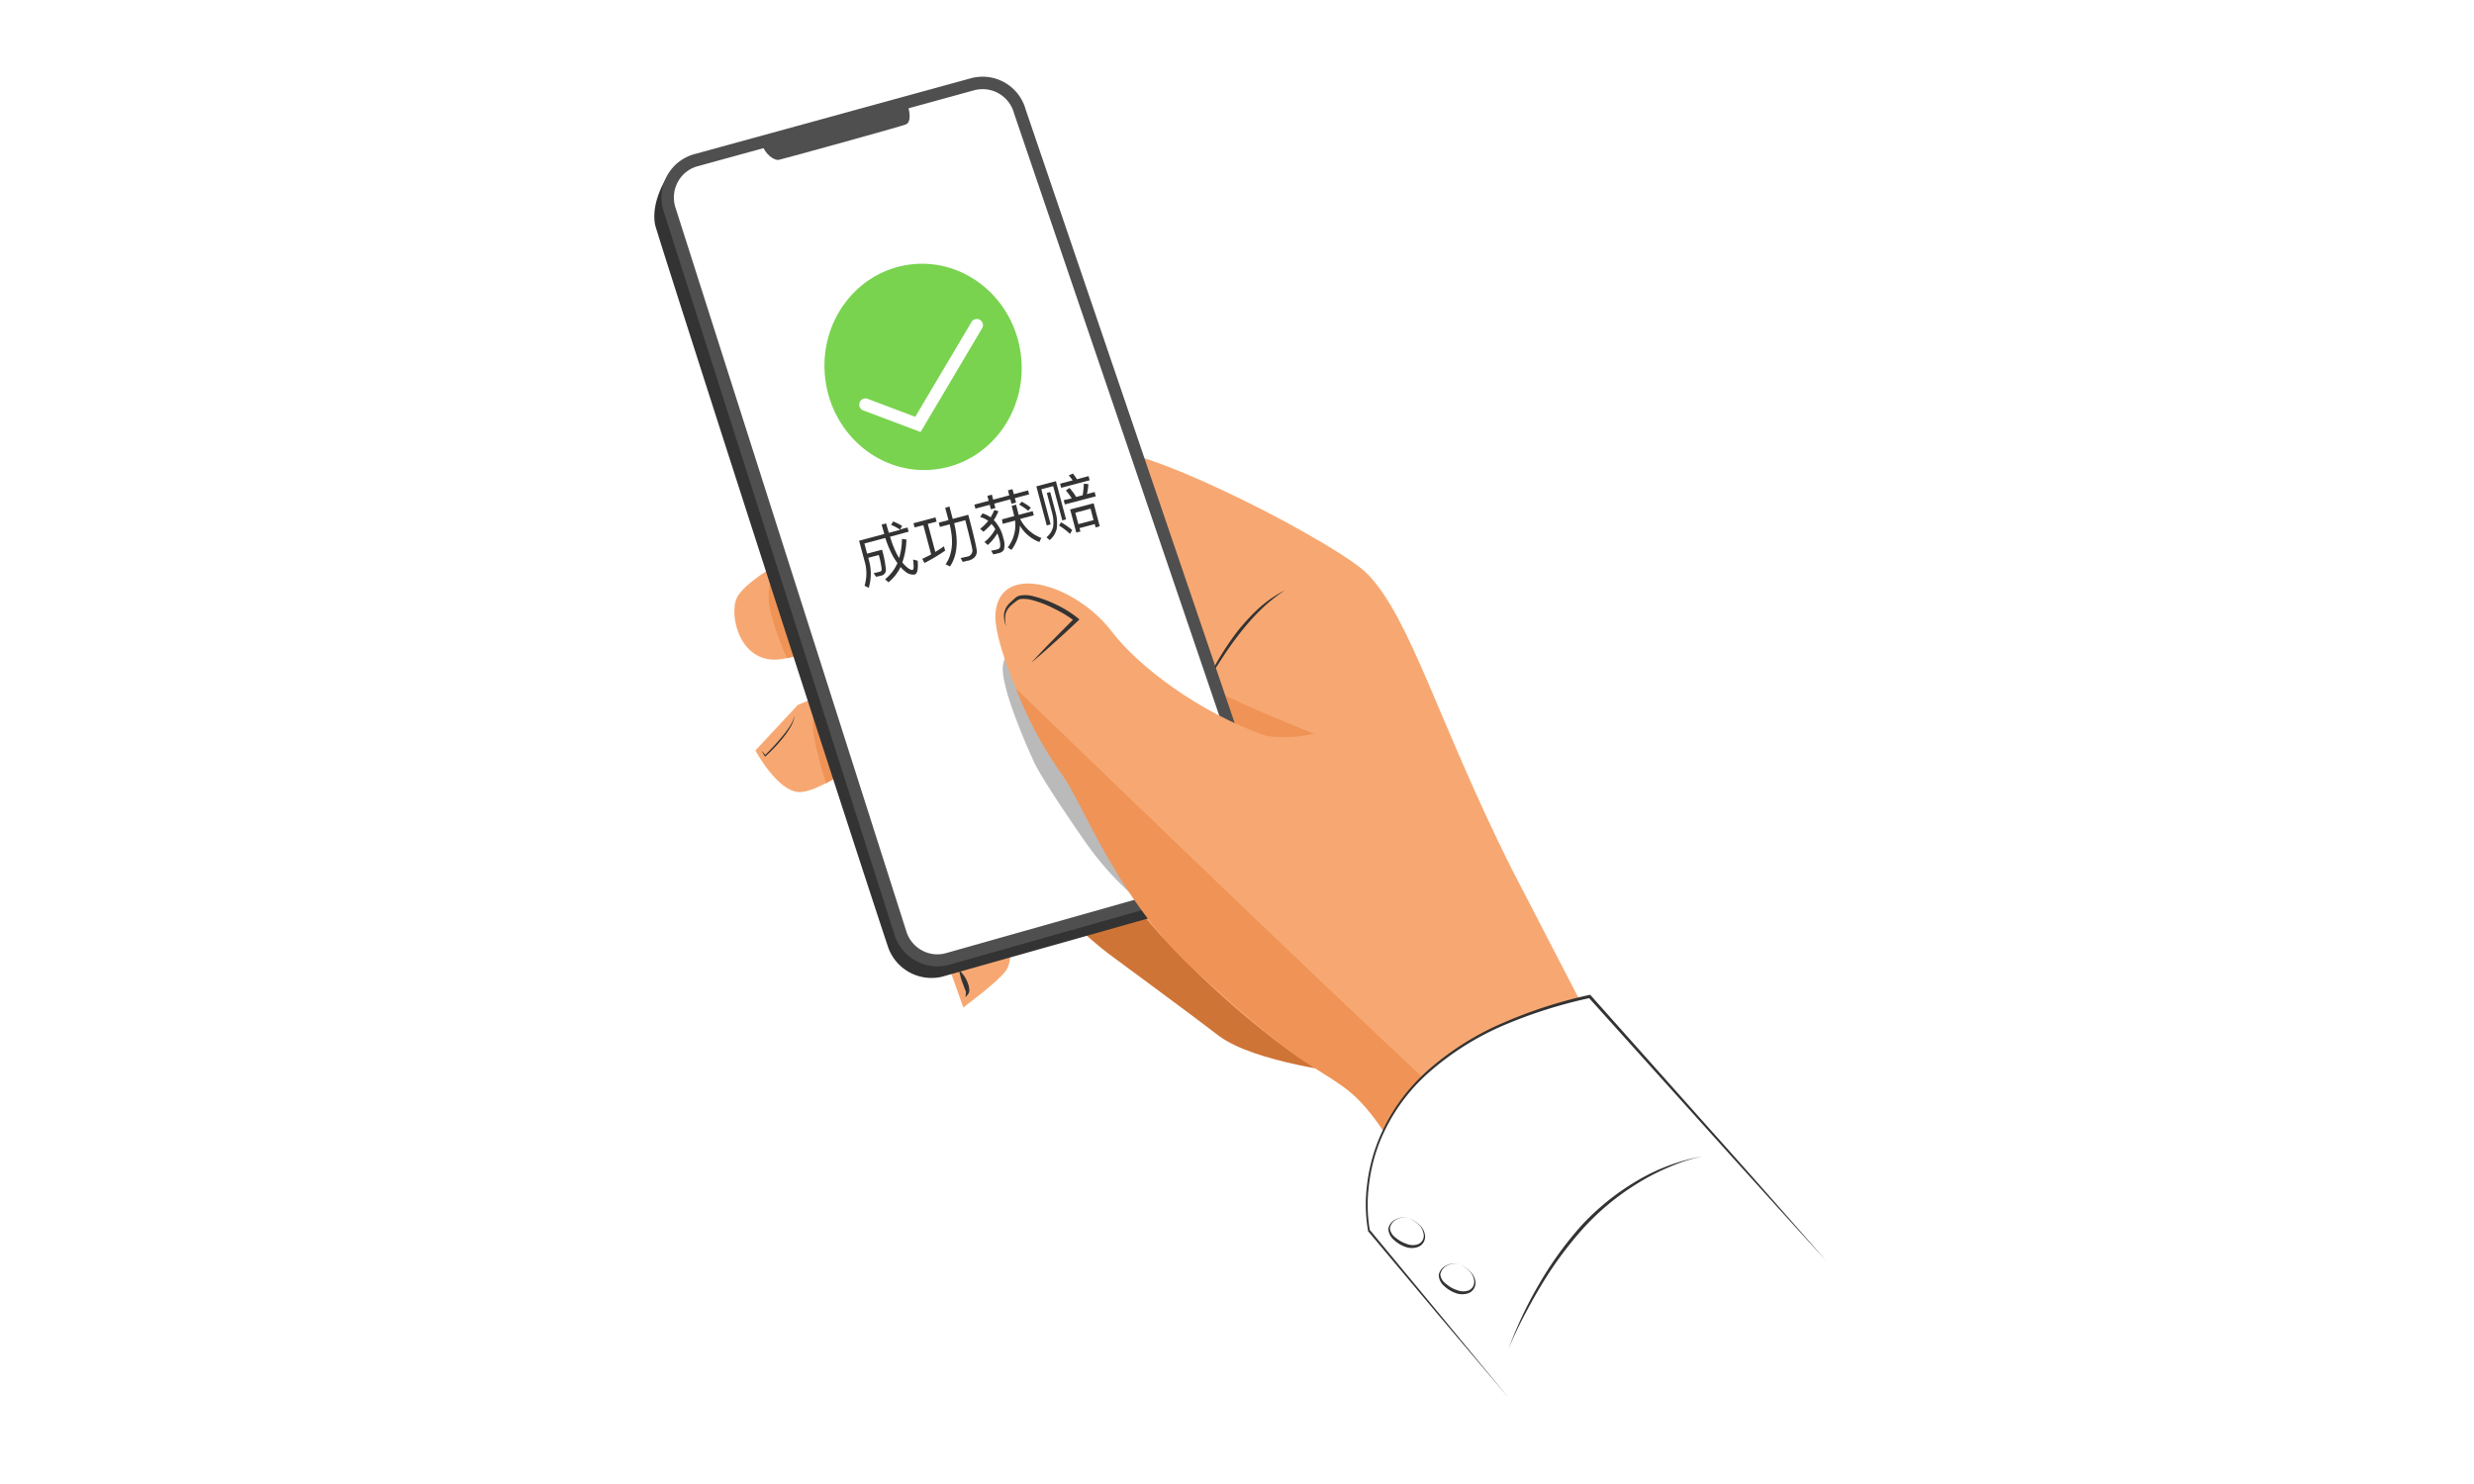 <svg xmlns="http://www.w3.org/2000/svg" viewBox="0 0 400 240"><defs><style>.cls-1{fill:#fff;}.cls-2{fill:#f7a872;}.cls-3{fill:#333;}.cls-4{fill:#ef9456;}.cls-5{fill:#ce7436;}.cls-6{fill:#4f4f4f;}.cls-7{fill:#bababa;}.cls-8{fill:#79d34f;}</style></defs><title>Asset 6</title><g id="Layer_2" data-name="Layer 2"><g id="how-it-works"><rect class="cls-1" width="400" height="240"/><path class="cls-2" d="M139.17,100.44s-6.08,5.16-12.83,6.16-8.55-7.2-7.19-9.95c1.43-2.91,9.2-6.88,9.2-6.88"/><path class="cls-2" d="M140.51,122.09s-8,6.27-11.46,6-6.92-6.72-6.92-6.72L129,114l13.61-5.63,6.44,10.51Z"/><path class="cls-2" d="M155.75,162.93s5.65-4.16,6.93-6,.52-6.85.52-6.85l-11,2.9Z"/><path class="cls-3" d="M123.15,121.41c.22.24.44.49.64.74h-.13a39.61,39.61,0,0,0,2.78-3,19.35,19.35,0,0,0,1.22-1.64,5.17,5.17,0,0,0,.82-1.86,4.51,4.51,0,0,1-.68,1.94,12.66,12.66,0,0,1-1.18,1.71,25.15,25.15,0,0,1-2.84,3l-.07.07-.06-.08C123.47,122,123.31,121.69,123.15,121.41Z"/><path class="cls-4" d="M124.66,93.63a10.57,10.57,0,0,0,0,5.69,53.22,53.22,0,0,0,2.56,7.12l1.68-.4Z"/><path class="cls-5" d="M197,167.47c-4.36-3.36-15.57-11.61-17.78-13.24-3.09-2.28-9-8-9-8l14.08-2.88,33.9,30.28S202.75,171.87,197,167.47Z"/><path class="cls-4" d="M132,114.91c-1.25,1.45-.21,5.33.56,8.43.24,1,1,3.33,1,3.33l1.74-1Z"/><path class="cls-2" d="M244.33,140.36c-11.8-23.6-16.28-40.46-23.27-47.57-4.48-4.55-33.68-19.92-42.18-20-19.76-.08-7.35-3.15-13.79-.46-15.05,6.28-5.33,16.4-4.39,19.42s8.89,7.82,17,8.4c1.25.09,11,2.76,12,4,1.83,2.26,1.69,6,.83,8.15s-12.36,6.05-18.07-1.45-22.09-12.19-20.08-3.93,25.91,31.27,29.58,37.15c5.2,8.33,22.92,24.73,33,30s23.15,33.72,23.15,33.72l23.22-34.59Z"/><path class="cls-3" d="M108.18,28.07c-1.13,1.68-2.9,5.19-2.25,8.33.25,1.27,29,90.66,37.62,116.67a7.44,7.44,0,0,0,8.69,4.91l34.64-9.8"/><path class="cls-3" d="M207.74,95.47a27.18,27.18,0,0,0-3.92,3.15,38.4,38.4,0,0,0-3.33,3.76c-1.05,1.31-2,2.69-2.92,4.09s-1.8,2.85-2.63,4.32a36.21,36.21,0,0,1,2.3-4.52,44.36,44.36,0,0,1,2.86-4.2,33,33,0,0,1,3.46-3.73A19.52,19.52,0,0,1,207.74,95.47Z"/><path class="cls-4" d="M193.55,115.49s6.51,2.92,11.11,3.51a21.1,21.1,0,0,0,7.82-.34s-17.57-6.92-18.71-8.83A34.87,34.87,0,0,0,193.55,115.49Z"/><path class="cls-1" d="M164.87,18l39.52,116a6.28,6.28,0,0,1-4.2,7.75L153.28,155a6.26,6.26,0,0,1-7.76-4.34l-37.32-117a6.28,6.28,0,0,1,4.46-7.83L157.37,13.6A6.25,6.25,0,0,1,164.87,18Z"/><path class="cls-6" d="M151.53,156.29a7.08,7.08,0,0,1-3.45-.9,7.24,7.24,0,0,1-3.52-4.43L107.25,34a7.34,7.34,0,0,1,.69-5.73,7.19,7.19,0,0,1,4.47-3.38l44.7-12.27a7.23,7.23,0,0,1,8.72,5.08l39.5,116a7.31,7.31,0,0,1-4.85,9L153.56,156A7.08,7.08,0,0,1,151.53,156.29Zm7.35-141.87a5.57,5.57,0,0,0-1.27.15L112.92,26.85a5.19,5.19,0,0,0-3.25,2.44,5.29,5.29,0,0,0-.5,4.15l37.31,117a5.31,5.31,0,0,0,2.56,3.25,5.17,5.17,0,0,0,4,.43l46.92-13.28a5.29,5.29,0,0,0,3.5-6.52l-39.51-116A5.26,5.26,0,0,0,158.88,14.42Z"/><path class="cls-7" d="M185.5,146.8a50.7,50.7,0,0,1-9.9-10.45c-2.31-3.32-7.27-10.56-8.51-13.3s-5.73-12.87-4.85-15.86l.88-3Z"/><path class="cls-2" d="M204.66,119c-10.84-3.79-20.64-11.25-24.92-16.88-5.71-7.51-18-11.44-18.79-3-.59,6,9.36,28.71,21.27,38.23,1.36,1.08,26.77,20.41,31.36,23.81"/><path class="cls-4" d="M221.27,179.64c-3.43-4.18-6-4.89-12.43-9.43-3.43-2.43-9.46-7.72-15.49-13.14-12.27-11-18.09-26.67-21.45-31.54a62.8,62.8,0,0,1-7.64-14.18s74,71.6,75.05,71.09-9,10.48-9,10.48S223.84,182.78,221.27,179.64Z"/><path class="cls-3" d="M162.67,101.29a4.19,4.19,0,0,1-.33-2,2.92,2.92,0,0,1,.95-1.8c.24-.24.49-.46.74-.68a2.09,2.09,0,0,1,.44-.33,1.91,1.91,0,0,1,.54-.18,4.93,4.93,0,0,1,2.07.13,18.7,18.7,0,0,1,3.75,1.38,17.71,17.71,0,0,1,3.4,2.12l.3.24-.28.27q-1.83,1.74-3.71,3.42c-1.24,1.13-2.51,2.23-3.8,3.32,1.13-1.24,2.29-2.47,3.47-3.66s2.36-2.4,3.56-3.57l0,.51a19.36,19.36,0,0,0-3.28-2,17.61,17.61,0,0,0-3.58-1.4,5.24,5.24,0,0,0-1.82-.19,1.25,1.25,0,0,0-.39.11,1.41,1.41,0,0,0-.36.23c-.26.19-.52.39-.76.6a2.93,2.93,0,0,0-1,1.52A4.58,4.58,0,0,0,162.67,101.29Z"/><path class="cls-1" d="M244,226.17,221.31,199s-6.53-28.6,35.71-37.87l38.3,42.81"/><path class="cls-3" d="M244,226.17l-11.43-13.5-11.37-13.55,0,0v0a24.89,24.89,0,0,1-.2-7.26,28,28,0,0,1,1.7-7.05,30.38,30.38,0,0,1,8.27-11.81,45.64,45.64,0,0,1,12.26-7.67A74.83,74.83,0,0,1,257,160.9l.13,0,.09.11,19.1,21.45q9.57,10.71,19,21.51-9.66-10.62-19.27-21.3l-19.21-21.35.23.08a77.24,77.24,0,0,0-13.72,4.32,45.22,45.22,0,0,0-12.15,7.57A29.9,29.9,0,0,0,223,184.87a27.76,27.76,0,0,0-1.69,7,24.68,24.68,0,0,0,.17,7.13l0-.08,11.28,13.62Z"/><path class="cls-1" d="M275.31,187s-9.25,1.3-18,9.91-13.43,21.32-13.43,21.32"/><path class="cls-3" d="M275.31,187a28.15,28.15,0,0,0-5.47,1.76,36.31,36.31,0,0,0-5.11,2.64,40.67,40.67,0,0,0-8.8,7.31,59.92,59.92,0,0,0-6.8,9.26c-1,1.64-1.92,3.33-2.8,5s-1.72,3.44-2.45,5.22a66.38,66.38,0,0,1,4.92-10.45,57.27,57.27,0,0,1,6.76-9.4,39.52,39.52,0,0,1,9-7.31A31.8,31.8,0,0,1,275.31,187Z"/><path class="cls-1" d="M227.76,197c2.48,1,3.22,3.19,1.88,4.23s-4.59-.61-5-2.16C224.27,197.69,226.37,196.41,227.76,197Z"/><path class="cls-3" d="M227.76,197a5,5,0,0,1,1.7,1.07,2.73,2.73,0,0,1,.95,1.79,1.78,1.78,0,0,1-1.08,1.78,3,3,0,0,1-2.13,0,5.36,5.36,0,0,1-1.79-1.08,2.5,2.5,0,0,1-.94-1.87,2.13,2.13,0,0,1,1.32-1.54A2.55,2.55,0,0,1,227.76,197Zm0,0a2.48,2.48,0,0,0-1.94.2,1.93,1.93,0,0,0-1.1,1.48,2.26,2.26,0,0,0,1,1.54,5.18,5.18,0,0,0,1.67.93,2.58,2.58,0,0,0,1.81.1,1.49,1.49,0,0,0,1-1.38,2.61,2.61,0,0,0-.76-1.75A5.19,5.19,0,0,0,227.76,197Z"/><path class="cls-1" d="M235.9,204.48c2.48,1,3.22,3.19,1.89,4.23s-4.6-.61-5-2.17C232.42,205.19,234.52,203.92,235.9,204.48Z"/><path class="cls-3" d="M235.9,204.48a4.94,4.94,0,0,1,1.71,1.07,2.82,2.82,0,0,1,.95,1.79,1.8,1.8,0,0,1-1.08,1.78,3.06,3.06,0,0,1-2.13,0,5.13,5.13,0,0,1-1.79-1.09,2.43,2.43,0,0,1-.94-1.87,2.14,2.14,0,0,1,1.31-1.53A2.51,2.51,0,0,1,235.9,204.48Zm0,0a2.45,2.45,0,0,0-1.93.2,1.93,1.93,0,0,0-1.1,1.48,2.24,2.24,0,0,0,1,1.53,4.93,4.93,0,0,0,1.67.94,2.7,2.7,0,0,0,1.81.1,1.48,1.48,0,0,0,1-1.38,2.53,2.53,0,0,0-.75-1.75A4.82,4.82,0,0,0,235.9,204.48Z"/><path class="cls-3" d="M155.08,156.92a5,5,0,0,1,1.37,2,3.35,3.35,0,0,1,.27,1.21,1,1,0,0,1-.22.67,5.71,5.71,0,0,1-.39.47c0-.41.14-.85,0-1.07s-.25-.66-.39-1A10.17,10.17,0,0,1,155.08,156.92Z"/><path class="cls-6" d="M123.3,23.56c.33,1.18,1.77,2.47,2.66,2.28s19.63-5.37,20.48-5.71.67-1.69.43-2.8"/><ellipse class="cls-8" cx="149.53" cy="60" rx="15.98" ry="16.74" transform="matrix(0.99, -0.12, 0.12, 0.99, -5.99, 17.88)"/><path class="cls-1" d="M148.84,69.87l-9.27-3.5a1,1,0,0,1,.71-1.87l7.7,2.91L157.12,52a1,1,0,0,1,1.72,1Z"/><path class="cls-3" d="M145.86,85.06l-.34.57,1.21-.32.18.68-3,.81A16.61,16.61,0,0,0,145,89.6c.12.23.25.44.38.64a11.28,11.28,0,0,0,.45-3.09l.72.1a12,12,0,0,1-.66,3.71,5,5,0,0,0,.66.7c.45.39.78.55,1,.5s.2-.61.08-1.67l.74.19c.11,1.37-.05,2.12-.5,2.24a1.94,1.94,0,0,1-1.56-.54,4.51,4.51,0,0,1-.71-.68,7.09,7.09,0,0,1-1.95,2.47l-.55-.49a6.86,6.86,0,0,0,2-2.62A11.14,11.14,0,0,1,144.4,90a17.23,17.23,0,0,1-1.26-3l-3.38.9.43,1.64,2.42-.64a17.71,17.71,0,0,1,.63,3.29.92.92,0,0,1-.75.9c-.24.07-.53.12-.85.19l-.39-.59c.39-.08.72-.16,1-.23s.31-.25.29-.54a16.11,16.11,0,0,0-.45-2.16l-1.71.45.08.3a8,8,0,0,1,0,4.56l-.68-.34a6.86,6.86,0,0,0,0-4l-.88-3.28,4.08-1.09c-.15-.49-.29-1-.44-1.52l.73-.19c.15.55.29,1,.44,1.52l1.84-.49a7.46,7.46,0,0,0-1.48-.79l.34-.56A9.13,9.13,0,0,1,145.86,85.06Z"/><path class="cls-3" d="M147.87,85.3l-.18-.68,3.56-.94.18.68-1.42.37,1.21,4.53c.48-.29.95-.59,1.4-.92l.19.71a28.06,28.06,0,0,1-3.34,2l-.36-.67c.48-.22,1-.47,1.44-.72l-1.26-4.72Zm5.64-3.38.53,2,2.51-.67c.82,3.08,1.27,5,1.37,5.75s-.36,1.41-1.35,1.67c-.18,0-.48.11-.91.2l-.34-.62c.37-.07.68-.15,1-.22a1,1,0,0,0,.89-1.15c-.08-.53-.46-2.11-1.14-4.75l-1.8.48c.72,2.91.49,5.24-.67,7l-.71-.35c1.11-1.61,1.32-3.77.65-6.46l-1.57.42-.19-.69,1.57-.42-.53-2Z"/><path class="cls-3" d="M159.85,81l-.21-.81.73-.19.21.81,2.6-.7-.21-.81.73-.19.21.81,2.31-.61.17.64-2.31.61.2.72-.73.19-.2-.72-2.6.7.19.72-.73.19-.19-.72-2.31.62-.17-.65Zm1.58,1.68a9.62,9.62,0,0,1-.75,1.44A6,6,0,0,1,162.21,87a3.29,3.29,0,0,1,.1,1.91,1.16,1.16,0,0,1-.75.52l-.95.23-.37-.6c.32-.06.65-.12,1-.21a.6.6,0,0,0,.46-.39,3.29,3.29,0,0,0-.15-1.33,6.32,6.32,0,0,0-.3-.87,7.75,7.75,0,0,1-1.54,1.88l-.54-.48a6.66,6.66,0,0,0,1.75-2.09,4.18,4.18,0,0,0-.62-.83A10.63,10.63,0,0,1,159,86l-.53-.49a6.58,6.58,0,0,0,1.3-1.28,4.05,4.05,0,0,0-1.31-.62l.41-.58a4.5,4.5,0,0,1,1.3.64,9.42,9.42,0,0,0,.59-1.19Zm2.55.78c-.17-.71-.31-1.27-.41-1.65l.71-.19c.12.46.26,1,.42,1.65l2.27-.6.18.67-2.21.58A6.3,6.3,0,0,0,168.37,87l-.33.66A6.3,6.3,0,0,1,164.89,85a6.85,6.85,0,0,1-1.35,3.93l-.61-.39a6,6,0,0,0,1.19-4.35l-2,.53L162,84Zm2.7-1.37-.44.51a9.8,9.8,0,0,0-1.47-1l.44-.46A10.26,10.26,0,0,1,166.68,82.11Z"/><path class="cls-3" d="M172.36,84l-.61.16-1.47-5.54-1.92.51,1.51,5.68-.63.16-1.68-6.31,3.16-.84Zm-2.56-4.42.85,3.19a6.67,6.67,0,0,1,.2,2.76,3.48,3.48,0,0,1-1.14,1.82l-.51-.46a3.08,3.08,0,0,0,1.07-1.68,5.69,5.69,0,0,0-.17-2.29l-.85-3.2Zm3.54,6.17-.34.6A9.89,9.89,0,0,0,171.23,85l.32-.53A12.38,12.38,0,0,1,173.34,85.7Zm.09-8.06a6.59,6.59,0,0,0-.64-.8l.68-.31c.21.27.43.58.65.93L176,77l.18.67-4.61,1.22-.17-.67Zm-.15,2.91a9.33,9.33,0,0,0-.95-1.27l.59-.42A10.6,10.6,0,0,1,174,80.37l1.05-.28a15.82,15.82,0,0,0,.19-1.86l.73.06a8.63,8.63,0,0,1-.24,1.62l1.25-.34.19.7-5,1.31-.19-.69Zm4.53,4.52-.67.18-.14-.54-2.46.65.15.54-.67.18-1-3.74,3.8-1Zm-1-1-.49-1.86-2.46.66.49,1.85Z"/></g></g></svg>